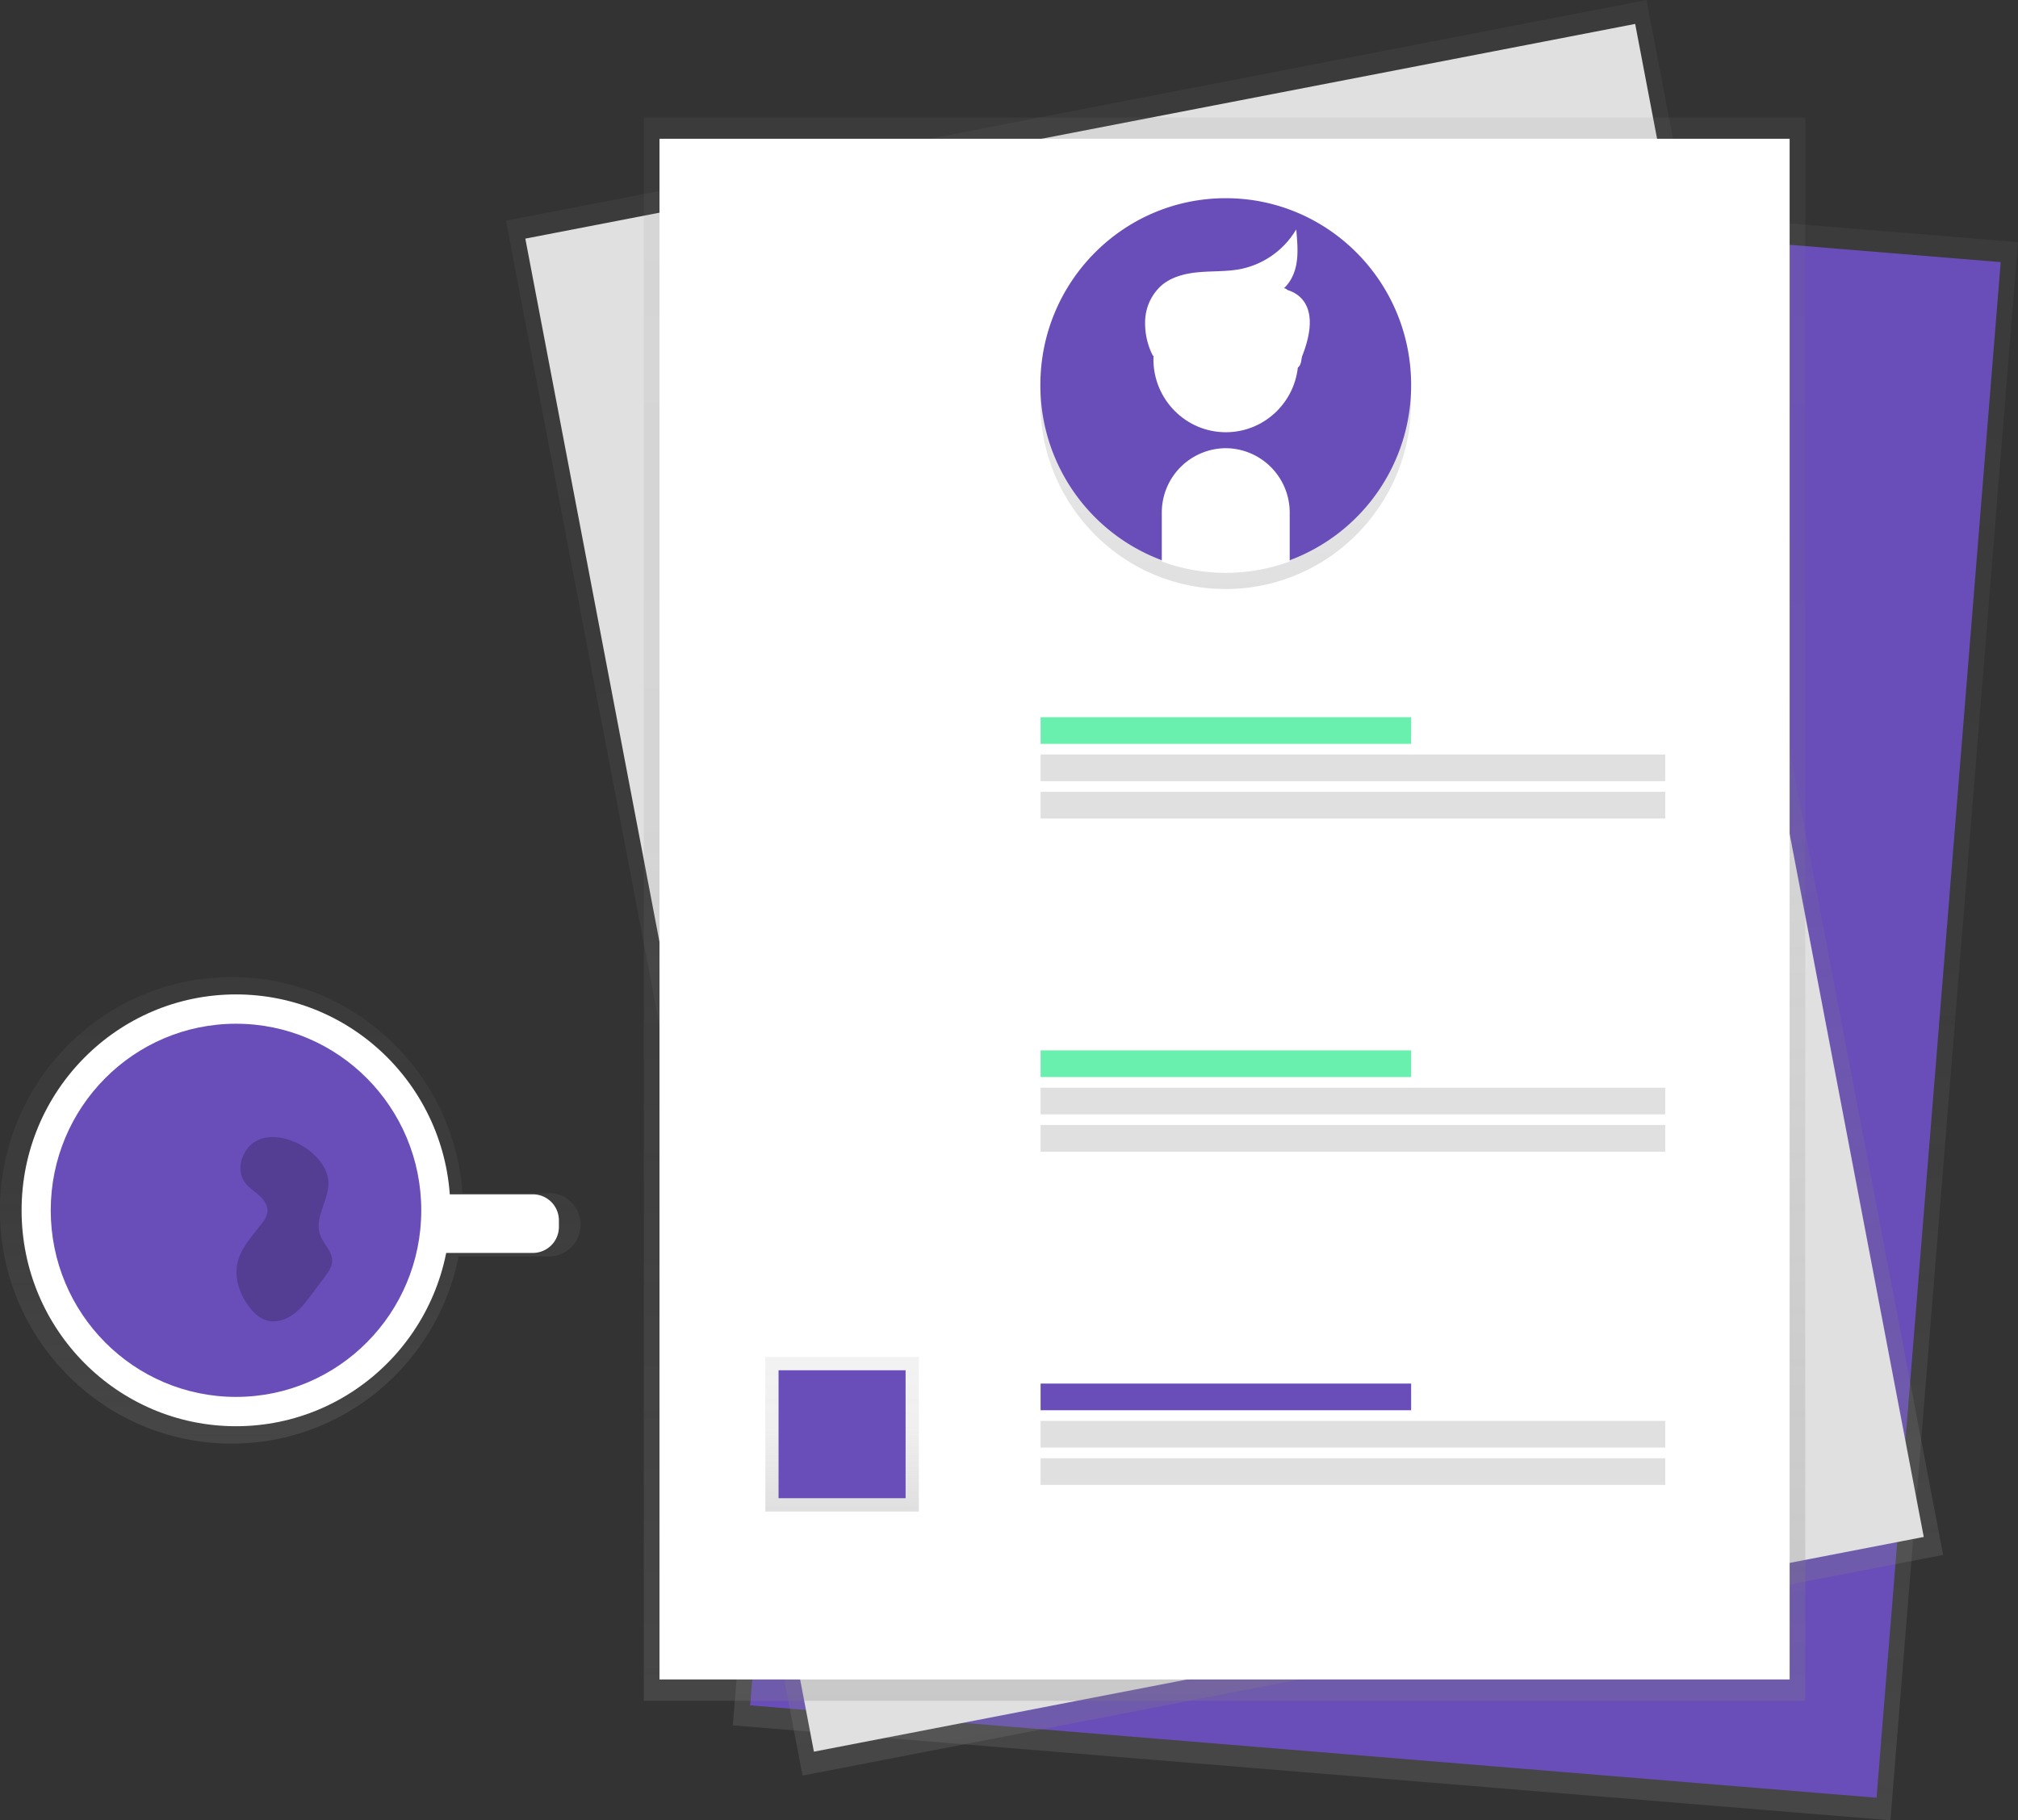 <svg id="062a65d4-6310-416e-8fb8-777315adf84b" data-name="Layer 1" xmlns="http://www.w3.org/2000/svg"
     xmlns:xlink="http://www.w3.org/1999/xlink" width="853.53" height="770" viewBox="0 0 853.53 770">
    <rect x="0" y="0" width="853.53" height="770" fill="#333333" stroke="none"/>
    <defs>
        <linearGradient id="7db19e5e-7cc3-41df-8a16-c81cf46c1195" x1="758.38" y1="801.59" x2="758.38" y2="131.56"
                        gradientTransform="translate(-136.27 -110.44) rotate(4.65)" gradientUnits="userSpaceOnUse">
            <stop offset="0" stop-color="gray" stop-opacity="0.25"/>
            <stop offset="0.54" stop-color="gray" stop-opacity="0.12"/>
            <stop offset="1" stop-color="gray" stop-opacity="0.1"/>
        </linearGradient>
        <linearGradient id="87908c47-1c47-4a2f-b745-20cb7009bb75" x1="685.97" y1="797.2" x2="685.97" y2="126.94"
                        gradientTransform="translate(-242.89 51.18) rotate(-10.87)"
                        xlink:href="#7db19e5e-7cc3-41df-8a16-c81cf46c1195"/>
        <linearGradient id="f482b758-09b8-4320-b57c-ecd1bdf3658e" x1="517.93" y1="719.46" x2="517.93" y2="49.68"
                        gradientTransform="matrix(1, 0, 0, 1, 0, 0)"
                        xlink:href="#7db19e5e-7cc3-41df-8a16-c81cf46c1195"/>
        <linearGradient id="720977dd-28dd-4cd1-b9d4-02f8d793e7ce" x1="553.48" y1="380.79" x2="559.93" y2="535.01"
                        gradientTransform="matrix(-1, 0.01, -0.01, -1, 1253.94, 688.13)" gradientUnits="userSpaceOnUse">
            <stop offset="0" stop-opacity="0.12"/>
            <stop offset="0.55" stop-opacity="0.09"/>
            <stop offset="1" stop-opacity="0.02"/>
        </linearGradient>
        <linearGradient id="e8979000-d63e-4fe0-8af1-0dfdd65d3420" x1="356.17" y1="639.4" x2="356.17" y2="574"
                        gradientTransform="matrix(1, 0, 0, 1, 0, 0)"
                        xlink:href="#7db19e5e-7cc3-41df-8a16-c81cf46c1195"/>
        <linearGradient id="3889af47-bc7c-4009-b8ee-af9d60c73d61" x1="296" y1="675.66" x2="296" y2="478.3"
                        gradientTransform="matrix(1, 0, 0, 1, 0, 0)"
                        xlink:href="#7db19e5e-7cc3-41df-8a16-c81cf46c1195"/>
    </defs>
    <title>files</title>
    <polygon points="799.57 770 309.95 729.85 363.91 62.28 853.53 102.43 799.57 770"
             fill="url(#7db19e5e-7cc3-41df-8a16-c81cf46c1195)"/>
    <polygon points="793.7 760.47 317.27 721.39 369.78 71.81 846.21 110.88 793.7 760.47" fill="#694eb9"/>
    <polygon points="821.86 657.75 339.44 751.09 214 93.34 696.42 0 821.86 657.75"
             fill="url(#87908c47-1c47-4a2f-b745-20cb7009bb75)"/>
    <polygon points="813.67 650.15 344.25 740.98 222.19 100.94 691.61 10.12 813.67 650.15" fill="#e0e0e0"/>
    <rect x="272.31" y="49.68" width="491.24" height="669.78" fill="url(#f482b758-09b8-4320-b57c-ecd1bdf3658e)"/>
    <rect x="278.93" y="58.7" width="478.01" height="651.73" fill="#fff"/>
    <path d="M613.25,236.15c.52,43.61,36.05,78.54,79.35,78s78-36.31,77.46-79.93a79,79,0,0,0-52.75-73.69l.24,20.34A26.73,26.73,0,0,1,691.32,208h0a26.72,26.72,0,0,1-26.87-26.42l-.24-20.34A79,79,0,0,0,613.25,236.15Z"
          transform="translate(-173.24 -65)" fill="url(#720977dd-28dd-4cd1-b9d4-02f8d793e7ce)"/>
    <path d="M770.09,227.84c0-43.62-35.1-79-78.41-79s-78.41,35.36-78.41,79a79,79,0,0,0,51.86,74.33V281.83a26.72,26.72,0,0,1,26.55-26.74h0a26.72,26.72,0,0,1,26.55,26.74v20.35A79,79,0,0,0,770.09,227.84Z"
          transform="translate(-173.24 -65)" fill="#694eb9"/>
    <ellipse cx="518.49" cy="151.98" rx="30.14" ry="30.36" fill="#fff" stroke="#fff" stroke-miterlimit="10"/>
    <path d="M691.68,255.09h0a26.72,26.72,0,0,0-26.55,26.74v20.35a78.17,78.17,0,0,0,53.1,0V281.83A26.72,26.72,0,0,0,691.68,255.09Z"
          transform="translate(-173.24 -65)" fill="#fff" stroke="#fff" stroke-miterlimit="10"/>
    <path d="M661.33,215.3A29.63,29.63,0,0,1,658.12,200a20.48,20.48,0,0,1,6.68-13.85c4.39-3.77,10.34-5.1,16.09-5.56s11.58-.18,17.24-1.31a36,36,0,0,0,23-15.72c.36,4.45.72,9-.13,13.36s-3.09,8.7-6.87,11c4.58-2.13,4.08,2.87,3.09,5.86,2.27,2.76,7.78,3.22,8.06,6.79s.23,7.26-1.15,10.55.1,9.1-3.44,9.35"
          transform="translate(-173.24 -65)" fill="#fff" stroke="#fff" stroke-miterlimit="10"/>
    <path d="M715.81,187.26s21,1.85,6.06,33.29" transform="translate(-173.24 -65)" fill="#fff"/>
    <rect x="323.71" y="574" width="64.93" height="65.4" fill="url(#e8979000-d63e-4fe0-8af1-0dfdd65d3420)"/>
    <rect x="329.3" y="579.64" width="53.73" height="54.12" fill="#694eb9"/>
    <rect x="440.13" y="303.38" width="156.72" height="11.28" fill="#69f0ae"/>
    <rect x="440.13" y="319.17" width="264.19" height="11.28" fill="#e0e0e0"/>
    <rect x="440.13" y="334.95" width="264.19" height="11.28" fill="#e0e0e0"/>
    <rect x="440.13" y="444.33" width="156.72" height="11.28" fill="#69f0ae"/>
    <rect x="440.13" y="460.11" width="264.19" height="11.28" fill="#e0e0e0"/>
    <rect x="440.13" y="475.9" width="264.19" height="11.28" fill="#e0e0e0"/>
    <rect x="440.13" y="585.27" width="156.72" height="11.28" fill="#694eb9"/>
    <rect x="440.13" y="601.06" width="264.19" height="11.28" fill="#e0e0e0"/>
    <rect x="440.13" y="616.85" width="264.19" height="11.28" fill="#e0e0e0"/>
    <path d="M405.46,569.67H368.88c-3.72-51.08-46-91.37-97.67-91.37-54.11,0-98,44.18-98,98.68s43.86,98.68,98,98.68c47.48,0,87.06-34,96-79.19h38.21a13.4,13.4,0,0,0,0-26.8Z"
          transform="translate(-173.24 -65)" fill="url(#3889af47-bc7c-4009-b8ee-af9d60c73d61)"/>
    <path d="M273.05,485.65c-50.08,0-90.68,40.89-90.68,91.33s40.6,91.33,90.68,91.33,90.68-40.89,90.68-91.33S323.13,485.65,273.05,485.65Zm0,169.14c-42.66,0-77.24-34.83-77.24-77.8s34.58-77.8,77.24-77.8S350.29,534,350.29,577,315.71,654.78,273.05,654.78Z"
          transform="translate(-173.24 -65)" fill="#fff"/>
    <path d="M182.66,505.22h42.73a11,11,0,0,1,11,11V519a11,11,0,0,1-11,11H182.66a0,0,0,0,1,0,0V505.22A0,0,0,0,1,182.66,505.22Z"
          fill="#fff"/>
    <ellipse cx="99.82" cy="511.98" rx="78.36" ry="78.93" fill="#694eb9"/>
    <path d="M281.81,547.55c-6.11,3.2-9.06,12-5,17.62,1.62,2.23,4,3.71,6.07,5.55s3.82,4.41,3.46,7.15a10,10,0,0,1-2.25,4.51c-4.11,5.44-9.18,10.61-10.51,17.31-1.2,6.08,1,12.44,4.58,17.49,2,2.87,4.69,5.53,8.08,6.45,3.75,1,7.81-.32,11-2.61s5.54-5.45,7.88-8.56l5.45-7.24c1.49-2,3-4.13,3.16-6.61.19-4.26-3.8-7.45-5.16-11.48-2.52-7.48,4.43-15.21,3.5-23.06C310.64,552.21,292.34,542,281.81,547.55Z"
          transform="translate(-173.24 -65)" opacity="0.2"/>
</svg>
